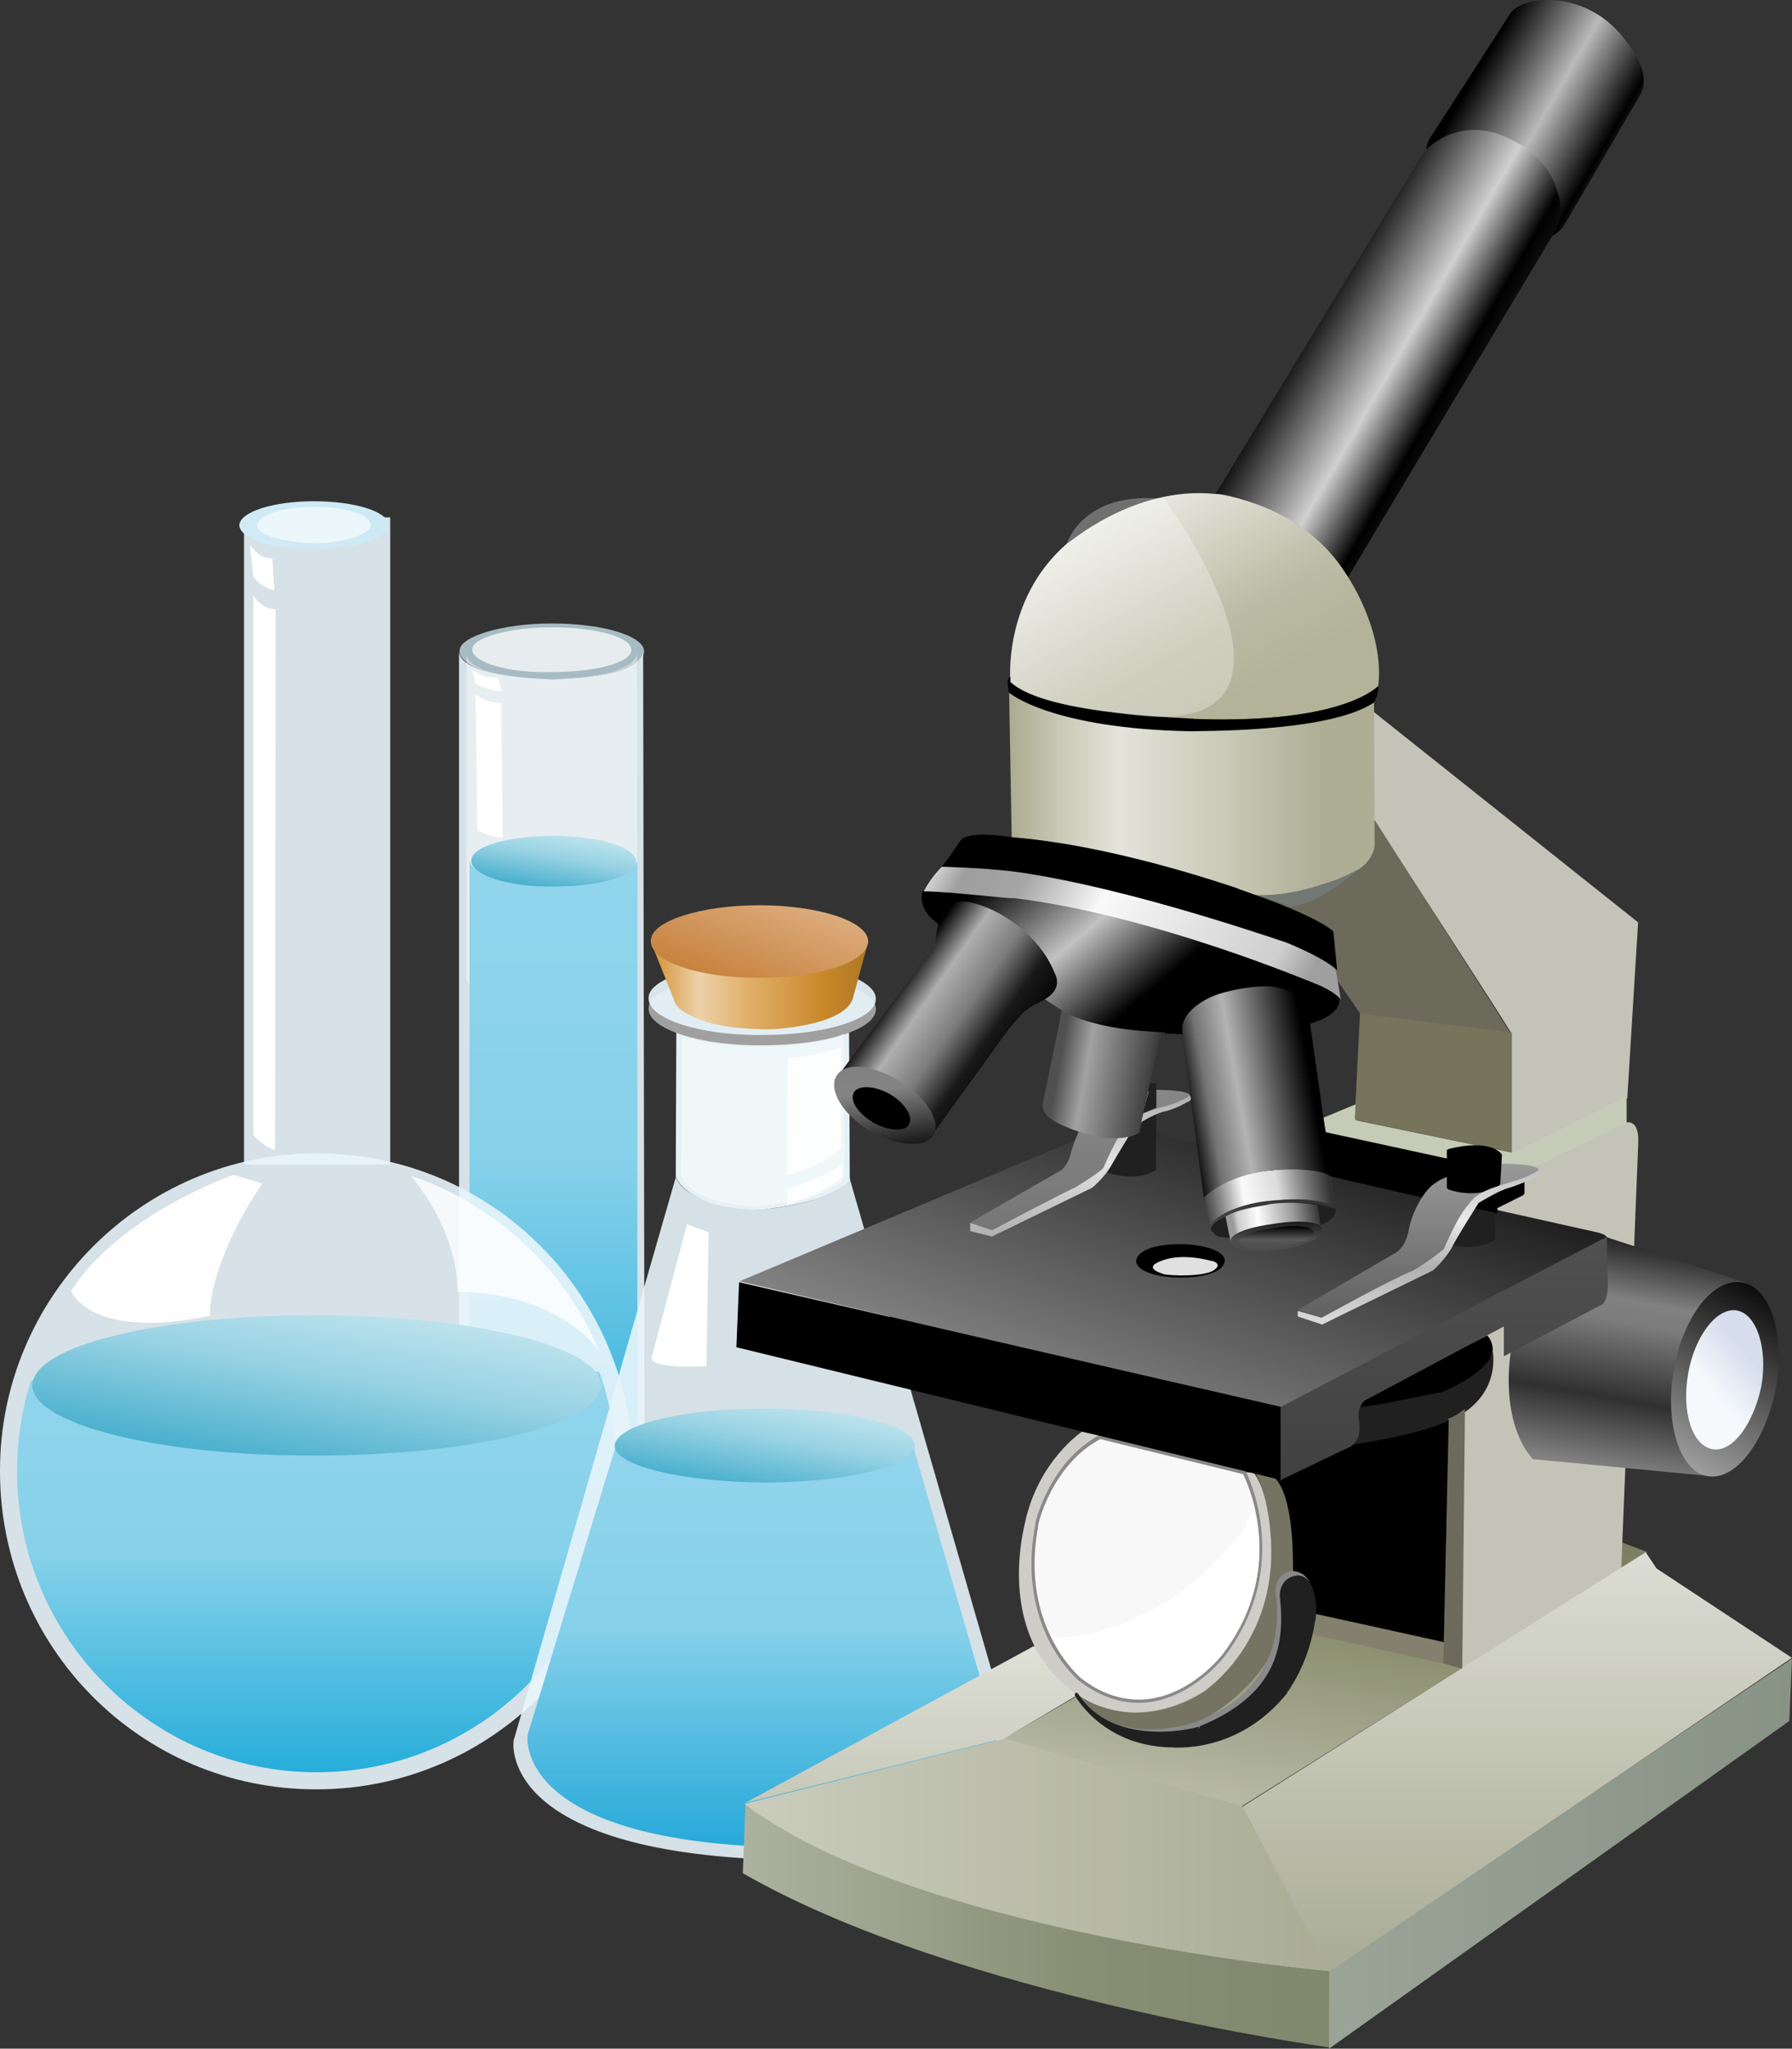 <?xml version="1.0" encoding="utf-8"?>
<!-- Generator: Adobe Illustrator 16.0.0, SVG Export Plug-In . SVG Version: 6.00 Build 0)  -->
<!DOCTYPE svg PUBLIC "-//W3C//DTD SVG 1.1//EN" "http://www.w3.org/Graphics/SVG/1.1/DTD/svg11.dtd">
<svg preserveAspectRatio="none"   version="1.1" id="图层_1" xmlns="http://www.w3.org/2000/svg" xmlns:xlink="http://www.w3.org/1999/xlink" x="0px" y="0px"
	 width="496.402px" height="567.397px" viewBox="35.355 -0.39 496.402 567.397"
	 enable-background="new 35.355 -0.39 496.402 567.397" xml:space="preserve">
<rect x="35.355" y="-0.39" width="496.402" height="567.397" fill="#333333" stroke="none"/>
<g id="surface111">
	<path fill="#E7F5FA" fill-opacity="0.902" d="M162.512,180.047v235.5c0,0-0.598,7.145,25.859,7.883
		c-0.359,0.367,22.68,0,25.559-7.336l-0.418-236.046c0,0,0.832,7.156-25.402,7.723C188.012,187.547,163.191,187.691,162.512,180.047
		z"/>
	<path fill="#D5F1FA" fill-opacity="0.714" d="M162.664,179.781c0-3.75,11.441-7.5,25.559-7.5c14.191,0,25.555,3.465,25.555,7.742
		c-0.113,4.258-11.441,7.746-25.555,7.746c-14.309,0.262-25.559-3.469-25.559-7.746V179.781z"/>
	<path fill="#FFFFFF" fill-opacity="0.726" d="M166.199,179.352c0-3,9.859-6,22.023-6c12.477,0,22.02,2.773,22.02,6.195
		c0.207,3.555-9.859,6.199-22.02,6.199c-12.273,0.355-22.023-2.777-22.023-6.199V179.352z"/>
	<path fill="#FFFFFF" fill-opacity="0.404" d="M164.563,180.57v90c0,0-0.648,6.563,23.75,7.199c0.25,0.301,20.918,0,23.57-6.727
		l-0.07-90.473c0,0,0.504,6.605-23.691,7.125c-0.309,0.375-22.98-0.07-23.621-7.125H164.563z"/>
	
		<linearGradient id="SVGID_1_" gradientUnits="userSpaceOnUse" x1="233.228" y1="201.304" x2="233.228" y2="-42.287" gradientTransform="matrix(0.75 0 0 -0.75 13.741 388.701)">
		<stop  offset="0" style="stop-color:#91D5EC"/>
		<stop  offset="0.45" style="stop-color:#87D1EA"/>
		<stop  offset="1" style="stop-color:#26ADDA"/>
	</linearGradient>
	<path fill="url(#SVGID_1_)" d="M165.41,237.723v175.5c0,0,1.762,7.184,23.414,7.184c21.586,0.316,23.09-6.68,23.09-6.68
		l-0.004-176.003c0,0,0.402,6.469-23.332,6.98C188.66,244.473,166.035,244.633,165.41,237.723z"/>
	
		<linearGradient id="SVGID_2_" gradientUnits="userSpaceOnUse" x1="235.115" y1="206.221" x2="230.078" y2="177.654" gradientTransform="matrix(0.75 0 0 -0.75 14.256 382.074)">
		<stop  offset="0" style="stop-color:#CEEAF2"/>
		<stop  offset="0.44" style="stop-color:#97D2E3"/>
		<stop  offset="0.87" style="stop-color:#48AFCD"/>
	</linearGradient>
	<path fill="url(#SVGID_2_)" d="M165.926,237.848c0-3.75,10.203-6.75,22.789-6.75c12.461,0,22.789,3.145,22.789,7.02
		c0.172,4.23-10.203,7.023-22.789,7.023c-12.289,0.207-22.789-3.145-22.789-7.023V237.848z"/>
	<path fill="#FFFFFF" d="M167.09,191.914c0,0,2.234,2.309,7.113,2.309l0.387,37.441c0,0-4.273-0.371-7.016-2.266L167.09,191.914z"/>
	<path fill="#FFFFFF" d="M166.141,185.02c0,0,2.234,2.309,7.113,2.309l1.137,3.691c0,0-4.609-0.258-7.352-2.152L166.141,185.02z"/>
	<path fill="#E7F5FA" fill-opacity="0.902" d="M35.355,406.792c0-48,39.273-87.75,87.719-87.75c48.781,0,87.719,39.43,87.719,88.07
		c0.063,48.43-39.273,88.07-87.719,88.07c-48.719,0.109-87.719-39.43-87.719-88.07V406.792z"/>
	<path fill="#E7F5FA" fill-opacity="0.902" d="M102.953,142.902h40.5v179.25h-40.5V142.902z"/>
	
		<linearGradient id="SVGID_3_" gradientUnits="userSpaceOnUse" x1="245.537" y1="211.19" x2="214.106" y2="173.732" gradientTransform="matrix(0.75 0 0 -0.75 -50.021 289.413)">
		<stop  offset="0" style="stop-color:#CCE9F3"/>
		<stop  offset="1" style="stop-color:#D1EBF5"/>
	</linearGradient>
	<path fill="url(#SVGID_3_)" d="M101.648,145.184c0-3.75,9.25-6.75,20.66-6.75c11.59,0,20.66,2.953,20.66,6.59
		c-0.07,3.91-9.25,6.59-20.66,6.59c-11.66,0.32-20.66-2.949-20.66-6.59V145.184z"/>
	
		<linearGradient id="SVGID_4_" gradientUnits="userSpaceOnUse" x1="312.889" y1="201.305" x2="312.889" y2="53.414" gradientTransform="matrix(0.75 0 0 -0.75 -111.593 530.51)">
		<stop  offset="0" style="stop-color:#91D5EC"/>
		<stop  offset="0.45" style="stop-color:#87D1EA"/>
		<stop  offset="1" style="stop-color:#26ADDA"/>
	</linearGradient>
	<path fill="url(#SVGID_4_)" d="M40.078,407.281c0-9,1.332-17.297,3.809-25.164c0.691-2.586,157.508-2.586,157.508-2.586
		c2.934,8.25,4.676,17.891,4.676,27.582c-0.242,45.918-37.16,83.336-82.996,83.336c-45.496,0.082-82.996-37.313-82.996-83.336
		V407.281z"/>
	
		<linearGradient id="SVGID_5_" gradientUnits="userSpaceOnUse" x1="314.877" y1="218.591" x2="299.687" y2="132.443" gradientTransform="matrix(0.75 0 0 -0.75 -107.381 514.943)">
		<stop  offset="0" style="stop-color:#CEEAF2"/>
		<stop  offset="0.44" style="stop-color:#97D2E3"/>
		<stop  offset="0.87" style="stop-color:#48AFCD"/>
	</linearGradient>
	<path fill="url(#SVGID_5_)" d="M44.289,383.464c0-11.25,35.215-19.578,78.785-19.578c43.465,0.078,78.785,8.691,78.785,19.41
		c-0.07,10.668-35.363,19.422-78.785,19.422c-43.535,0.246-78.785-8.703-78.785-19.422V383.464z"/>
	<path fill="#FFFFFF" fill-opacity="0.596" d="M106.539,145.246c0-3,7.059-5.25,15.77-5.25c8.98,0,15.77,2.25,15.77,5.027
		c-0.039,2.473-7.063,5.031-15.77,5.031c-9.02-0.309-15.77-2.25-15.77-5.031V145.246z"/>
	<path fill="#FFFFFF" d="M105.543,164.43c0,0,1.938,3.906,6.168,3.906l-0.168,149.843c0,0-3.637-1.129-6.016-4.332L105.543,164.43z"
		/>
	<path fill="#FFFFFF" d="M104.598,150.41c0,0,1.984,3.883,6.215,3.883l0.535,8.867c0,0-3.465-0.676-5.844-3.879L104.598,150.41z"/>
	<path fill="#FFFFFF" fill-opacity="0.977" d="M100.055,325c0,0-31.016,10.617-45,32.121c0,0.129,5.258,13.805,38.574,6.902
		c-0.324-0.023-0.809-13.805,14.348-36.633L100.055,325z"/>
	<path fill="#FFFFFF" fill-opacity="0.792" d="M149.195,325.277c0,0,35.918,10.074,52.055,48.348
		c-0.305-0.348-11.113-15.973-39.141-16.238C161.945,357.527,163.43,342.785,149.195,325.277z"/>
	<path fill="#EBF7FB" fill-opacity="0.965" d="M222.547,325.472c0,0,2.805,9.188,23.965,9.188
		c12.785-1.688,19.82-3.715,24.246-8.141l-0.211-43.046c0,0-0.914,3.289-24.035,4.218c0.035,0.281-16.621,0.242-23.805-3.539
		L222.547,325.472z"/>
	<path fill="#E7F5FA" fill-opacity="0.898" d="M177.633,481.687c0,0-4.793,29.648,69.02,32.863
		c-0.02,0.137,67.582,0.227,69.019-32.727l-45.039-156.137c0,0-1.039,6.313-23.98,8.922c-0.02,0.078-20.035,0.129-24.105-8.922
		L177.633,481.687z"/>
	
		<linearGradient id="SVGID_6_" gradientUnits="userSpaceOnUse" x1="288.863" y1="201.304" x2="288.863" y2="52.038" gradientTransform="matrix(0.75 0 0 -0.75 29.826 550.094)">
		<stop  offset="0" style="stop-color:#92D4EC"/>
		<stop  offset="0.45" style="stop-color:#87D1EA"/>
		<stop  offset="1" style="stop-color:#27A9D9"/>
	</linearGradient>
	<path fill="url(#SVGID_6_)" d="M181.496,480.117c0,0-4.238,27.867,65,30.949c0.25-0.199,63.578,0,65.003-30.848l-23.504-81.102
		h-81.75L181.496,480.117z"/>
	
		<linearGradient id="SVGID_7_" gradientUnits="userSpaceOnUse" x1="261.698" y1="210.425" x2="253.682" y2="164.964" gradientTransform="matrix(0.75 0 0 -0.75 53.926 540.731)">
		<stop  offset="0" style="stop-color:#CEEAF2"/>
		<stop  offset="0.44" style="stop-color:#97D2E3"/>
		<stop  offset="0.87" style="stop-color:#48AFCD"/>
	</linearGradient>
	<path fill="url(#SVGID_7_)" d="M205.594,400.253c0-6,18.586-10.543,41.578-10.543c22.922,0.043,41.578,4.586,41.578,10.246
		c0.094,5.547-18.66,10.246-41.578,10.246c-22.828-0.199-41.578-4.59-41.578-10.246V400.253z"/>
	<path fill="#A0A0A0" d="M215.035,278.785c0-5.25,14.09-9.75,31.473-9.75c17.277,0,31.477,4.496,31.477,10.039
		c0.051,5.71-14.094,10.039-31.477,10.039c-17.223,0.172-31.473-4.496-31.473-10.039V278.785z"/>
	<path fill="#E7F5FA" fill-opacity="0.91" d="M215.023,275.938c0-5.25,14.094-9.75,31.477-9.75
		c17.273,0,31.473,4.496,31.473,10.039c0.051,5.711-14.09,10.039-31.473,10.039c-17.227,0.172-31.477-4.496-31.477-10.039V275.938z"
		/>
	<path fill="#E7C28C" fill-opacity="0.816" d="M221.984,275.906c0-3.75,10.98-7.5,24.523-7.5c13.727,0,24.527,3.504,24.527,7.824
		c-0.301,4.176-10.98,7.82-24.527,7.82c-13.273,0.105-24.523-3.5-24.523-7.82V275.906z"/>
	<path fill="#E5BE83" fill-opacity="0.22" d="M221.98,276.047c0-4.5,11.117-8.25,24.828-8.25c13.422,0,24.824,3.707,24.824,8.281
		c-0.152,4.469-11.113,8.277-24.824,8.277c-13.578-0.059-24.828-3.707-24.828-8.277V276.047z"/>
	
		<linearGradient id="SVGID_8_" gradientUnits="userSpaceOnUse" x1="202.227" y1="185.363" x2="282.227" y2="185.363" gradientTransform="matrix(0.75 0 0 -0.75 64.1 411.758)">
		<stop  offset="0" style="stop-color:#D39130"/>
		<stop  offset="0.22" style="stop-color:#EDD1A9"/>
		<stop  offset="0.46" style="stop-color:#DFAE67"/>
		<stop  offset="0.79" style="stop-color:#C9892B"/>
		<stop  offset="1" style="stop-color:#AD7625"/>
	</linearGradient>
	<path fill="url(#SVGID_8_)" d="M221.77,275.781c0,0,1.527,8.902,26.469,8.902c-0.219,0.098,20.875-0.629,23.375-8.609l4.156-15.293
		h-60L221.77,275.781z"/>
	
		<linearGradient id="SVGID_9_" gradientUnits="userSpaceOnUse" x1="251.289" y1="212.661" x2="233.299" y2="163.235" gradientTransform="matrix(0.75 0 0 -0.75 63.986 401.301)">
		<stop  offset="0" style="stop-color:#E0B489"/>
		<stop  offset="1" style="stop-color:#C37A32"/>
	</linearGradient>
	<path fill="url(#SVGID_9_)" d="M215.656,260.074c0-5.25,13.473-9.75,30.098-9.75c16.402,0,30.098,4.492,30.098,10.031
		c-0.195,5.719-13.473,10.031-30.098,10.031c-16.598,0.188-30.098-4.492-30.098-10.031V260.074z"/>
	<path fill="#FFFFFF" d="M225.652,338.691l-9.75,36.75c0,0-1.965,3.309,15.133,2.566l0.617-37.066L225.652,338.691z"/>
	<path fill="#FFFFFF" fill-opacity="0.404" d="M224.008,325.355c0,0,2.637,8.332,22.512,8.332
		c11.988-1.582,18.617-3.492,22.777-7.648l-0.289-40.434c0,0-0.77,3.09-22.488,3.961c-0.012-0.211-15.609,0.227-22.359-3.32
		L224.008,325.355z"/>
	<path fill="#FFFFFF" fill-opacity="0.886" d="M268.316,289.812c0,0-9.313,2.758-14.75,2.758l-0.25,32.492
		c0,0,9.84-2.262,15.023-7.465L268.316,289.812z"/>
	<path fill="#FFFFFF" fill-opacity="0.886" d="M268.5,325.812c0,0-6.25,4.789-11.949,6.352l-3.051,1.148v-4.5
		c0,0,10.563-3.152,15.238-6.793L268.5,325.812z"/>
	
		<linearGradient id="SVGID_10_" gradientUnits="userSpaceOnUse" x1="293.915" y1="133.518" x2="195.773" y2="190.18" gradientTransform="matrix(0.75 0 0 -0.75 278.782 150.625)">
		<stop  offset="0" style="stop-color:#DADADA"/>
		<stop  offset="0.26" style="stop-color:#000000"/>
		<stop  offset="0.48" style="stop-color:#BABABA"/>
		<stop  offset="0.74" style="stop-color:#000000"/>
	</linearGradient>
	<path fill="url(#SVGID_10_)" d="M430.453,41.648c0,0,6.238-8.133,19.527-3.965c13.473,3.965,20.348,18.449,14.891,27.574
		c0.082-0.359,1.871-0.527,3.785-3.266l21.047-36.094c0,0,2.547-3.68-0.539-9.637c-3.211-6.113-10.203-15.719-23.727-16.613
		c0.266,0-8.066-0.652-11.508,3.395l-21.977,34.105c0,0-1.5,1.859-1.5,4.359V41.648z"/>
	
		<linearGradient id="SVGID_11_" gradientUnits="userSpaceOnUse" x1="352.466" y1="76.011" x2="185.532" y2="172.39" gradientTransform="matrix(0.75 0 0 -0.75 220.418 186.581)">
		<stop  offset="0" style="stop-color:#979797"/>
		<stop  offset="0.37" style="stop-color:#000000"/>
		<stop  offset="0.48" style="stop-color:#D0D0D0"/>
		<stop  offset="0.67" style="stop-color:#000000"/>
		<stop  offset="1" style="stop-color:#E3E3E3"/>
	</linearGradient>
	<path fill="url(#SVGID_11_)" d="M429.835,41.602c0,0,7.84-9.145,20.773-4.855c0.227,0.355,13.523,4.047,16.379,16.914
		c0.348-0.059,1.652,6.137-1.313,10.746l-56.84,94.945c0,0-8.531-11.738-16.48-15.785c-0.02,0.035-13.645-7.859-20.27-7.145
		L429.835,41.602z"/>
	
		<linearGradient id="SVGID_12_" gradientUnits="userSpaceOnUse" x1="227.102" y1="215.753" x2="297.367" y2="94.051" gradientTransform="matrix(0.75 0 0 -0.75 163.61 287.17)">
		<stop  offset="0" style="stop-color:#FFFFFF"/>
		<stop  offset="0.57" style="stop-color:#BBBCA5"/>
		<stop  offset="0.76" style="stop-color:#B2B399"/>
	</linearGradient>
	<path fill="url(#SVGID_12_)" d="M315.277,188.691c0,0-2.293-22.855,15.52-38.43c0.23,0.18,18.41-16.223,41.289-13.84
		c0.191-0.23,24.422,2.738,36.426,22.625c-0.234-0.355,10.418,14.887,8.641,30.512c0.125-0.117-7.477,10.336-50.836,9.262
		c-0.039,0.371-44.133-1.188-50.926-10.238L315.277,188.691z"/>
	<path d="M315.277,188.66v-1.5c0,0-1.461-0.367-0.395,4.277c-0.355,0.223,8.781,10.242,50.668,10.719
		c-0.023,0.004,37.008,0.594,50.414-7.98c-0.188-0.266,1.195-1.137,1.195-4.617c0.117-0.148-9.383,10.813-51.145,9.145
		c0.262-0.293-40.809-0.836-50.625-10.121L315.277,188.66z"/>
	
		<linearGradient id="SVGID_13_" gradientUnits="userSpaceOnUse" x1="326.025" y1="122.912" x2="236.127" y2="230.047" gradientTransform="matrix(0.75 0 0 -0.75 139.252 397.446)">
		<stop  offset="0" style="stop-color:#000000"/>
		<stop  offset="0" style="stop-color:#000000"/>
		<stop  offset="0.41" style="stop-color:#000000"/>
		<stop  offset="0.64" style="stop-color:#C2C2C2"/>
		<stop  offset="0.91" style="stop-color:#000000"/>
	</linearGradient>
	<path fill="url(#SVGID_13_)" d="M290.921,246.469c0,0-1.902,4.75,4.504,9.156c6.746,4.344,23.02,16.672,33.813,23.699
		c10.434,6.894,31.086,6.55,31.086,6.55c0.348,0.344,46.133,2.141,46.133-9.527c-0.035,0.121,4.043-3.844-49.582-20.039
		c0.047-0.09-22.297-8.188-65.594-9.84H290.921z"/>
	
		<linearGradient id="SVGID_14_" gradientUnits="userSpaceOnUse" x1="290.177" y1="126.671" x2="196.07" y2="192.566" gradientTransform="matrix(0.75 0 0 -0.75 116.511 400.293)">
		<stop  offset="0.24" style="stop-color:#000000"/>
		<stop  offset="0.36" style="stop-color:#191919"/>
		<stop  offset="0.47" style="stop-color:#7C7C7C"/>
		<stop  offset="0.59" style="stop-color:#AFAFAF"/>
		<stop  offset="0.7" style="stop-color:#000000"/>
	</linearGradient>
	<path fill="url(#SVGID_14_)" d="M294.429,261.316c0,0,0.168-12.836,8.117-12c7.633,0.75,20.172,8.102,24.914,19.645
		c2.219,4.355-1.188,6.789-4.152,8.219c-2.629,1.387-4.508,1.668-11.566,11.628l-18.063,25.008c0,0-4.422-4.363-13.082-10.438
		c-7.168-4.563-12.418-6.719-12.418-6.719L294.429,261.316z"/>
	<path fill="#C3C3B7" d="M415.628,196.566l73.5,58.5l-3,48.75l-32.25,15.75c0,0,0.168-32.98,0.168-33.691
		c-0.168-0.809-38.418-59.664-38.418-59.664V196.566z"/>
	<path fill="#6C6A5A" d="M415.839,226.234l38.25,60v33l-43.5-9l1.5-30l-20.25-29.25l-15.75-6c0,0,9.008,1.012,24.469-1
		c0.281,0.25,12.672-0.711,15.418-10.031L415.839,226.234z"/>
	
		<linearGradient id="SVGID_15_" gradientUnits="userSpaceOnUse" x1="335.332" y1="219.8" x2="307.464" y2="61.747" gradientTransform="matrix(0.75 0 0 -0.75 161.524 560.193)">
		<stop  offset="0" style="stop-color:#74775C"/>
		<stop  offset="0.47" style="stop-color:#8A8E6E"/>
		<stop  offset="1" style="stop-color:#C2C4B3"/>
	</linearGradient>
	<path fill="url(#SVGID_15_)" d="M313.195,481.214l66,18.75l112.5-70.5l-54-20.25L313.195,481.214z"/>
	<path stroke="#000000" stroke-linejoin="bevel" stroke-miterlimit="10" d="M409.16,399.968c0,0,20.82-4.375,27.285-7.5
		l-1.035,62.25l-38.25-8.25c0,0,1.707-10.223-3.629-11.563c-0.121,0.313,0.301-19.773-5.371-26.359l1.5,1.172L409.16,399.968z"/>
	
		<linearGradient id="SVGID_16_" gradientUnits="userSpaceOnUse" x1="202.226" y1="156.306" x2="419.225" y2="156.306" gradientTransform="matrix(0.75 0 0 -0.75 89.452 650.178)">
		<stop  offset="0" style="stop-color:#ADB2A0"/>
		<stop  offset="0.59" style="stop-color:#878E73"/>
		<stop  offset="0.99" style="stop-color:#81886D"/>
	</linearGradient>
	<path fill="url(#SVGID_16_)" d="M241.871,499.199c0,0,37.066,32.602,161.636,46.445l0.363,21.055c0,0-103.355-14.133-162.75-48.297
		L241.871,499.199z"/>
	
		<linearGradient id="SVGID_17_" gradientUnits="userSpaceOnUse" x1="202.225" y1="129.305" x2="373.225" y2="129.305" gradientTransform="matrix(0.75 0 0 -0.75 251.839 609.986)">
		<stop  offset="0" style="stop-color:#9AA497"/>
		<stop  offset="1" style="stop-color:#879384"/>
	</linearGradient>
	<path fill="url(#SVGID_17_)" d="M403.507,545.257v21.75l127.5-90.75l0.75-17.25L403.507,545.257z"/>
	<path fill="#C3C3B7" d="M485.96,310.488c0,0,3.648-1.035,3.188,6.109l-4.688,117.641l-44.25,27.75l1.5-129.75L485.96,310.488z"/>
	
		<linearGradient id="SVGID_18_" gradientUnits="userSpaceOnUse" x1="252.965" y1="207.875" x2="235.242" y2="107.359" gradientTransform="matrix(0.75 0 0 -0.75 301.611 493.207)">
		<stop  offset="0" style="stop-color:#000000"/>
		<stop  offset="0.3" style="stop-color:#818181"/>
		<stop  offset="0.38" style="stop-color:#7C7C7C"/>
		<stop  offset="0.66" style="stop-color:#303030"/>
		<stop  offset="0.91" style="stop-color:#818181"/>
	</linearGradient>
	<path fill="url(#SVGID_18_)" d="M480.281,342.23l39,12.75c0,0-13.672-2.48-19.453,26.102c-0.047,0.148-2.227,24.34,8.23,27.242
		l-48.027-4.594c0,0-8.918-8.137-6.25-29.348c2.5-20.902,26.691-32.152,26.691-32.152H480.281z"/>
	
		<linearGradient id="SVGID_19_" gradientUnits="userSpaceOnUse" x1="238.788" y1="132.746" x2="266.615" y2="209.199" gradientTransform="matrix(0.739 0.13 0.13 -0.739 304.143 474.939)">
		<stop  offset="0" style="stop-color:#AAAAAA"/>
		<stop  offset="1" style="stop-color:#000000"/>
	</linearGradient>
	<path fill="url(#SVGID_19_)" d="M499.035,378.886c2.602-14.773,11.02-25.473,18.832-24.098c8.012,1.414,12.027,14.504,9.418,29.32
		c-2.789,14.496-11.066,25.707-18.879,24.328c-7.543-1.051-12.027-14.504-9.414-29.316L499.035,378.886z"/>
	
		<linearGradient id="SVGID_20_" gradientUnits="userSpaceOnUse" x1="265.823" y1="203.284" x2="228.879" y2="159.256" gradientTransform="matrix(0.739 0.13 0.13 -0.739 306.807 483.419)">
		<stop  offset="0.29" style="stop-color:#D6DEED"/>
		<stop  offset="0.61" style="stop-color:#F6F8FB"/>
	</linearGradient>
	<path fill="url(#SVGID_20_)" d="M503,379.98c1.824-10.34,7.922-18.406,13.516-17.418c5.383,0.949,8.613,10.387,6.742,20.992
		c-2.141,10.281-7.922,18.41-13.516,17.422c-5.695-1.012-8.613-10.387-6.742-20.992V379.98z"/>
	<path d="M410.574,390.472c0,0-0.738-1.91,3.934-4.367l32.816-16.633c0,0,6.246,6.066-6.668,13.172
		c-12.832,7.078-26.473,6.699-30.031,7.598L410.574,390.472z"/>
	<path fill="#202020" d="M410.89,389.492c0,0-1.156,3.871-0.711,4.988c0.711,1.012-0.113,4.258-1.539,5.5
		c0,0.012,20.457-3.035,27.797-6.832c-0.047,0.094,14.594-4.777,12.371-20.156c0.332,0,1.168,5.594-14.383,12.332
		c-0.285-0.332-17.094,3.684-23.32,4.133L410.89,389.492z"/>
	
		<linearGradient id="SVGID_21_" gradientUnits="userSpaceOnUse" x1="263.728" y1="201.304" x2="263.728" y2="143.304" gradientTransform="matrix(0.75 0 0 -0.75 90.119 606.414)">
		<stop  offset="0" style="stop-color:#DFE0D7"/>
		<stop  offset="1" style="stop-color:#C6C8B8"/>
	</linearGradient>
	<path fill="url(#SVGID_21_)" d="M241.789,498.937l72-18l20.25-12c0,0-6.098-3.574-12.168-13.5L241.789,498.937z"/>
	
		<linearGradient id="SVGID_22_" gradientUnits="userSpaceOnUse" x1="303.726" y1="201.303" x2="303.726" y2="46.302" gradientTransform="matrix(0.75 0 0 -0.75 227.814 580.485)">
		<stop  offset="0" style="stop-color:#DCDDD4"/>
		<stop  offset="1" style="stop-color:#A9AC94"/>
	</linearGradient>
	<path fill="url(#SVGID_22_)" d="M379.484,500.007l24,45.75l128.25-87l-37.5-24.75l-3-4.5L379.484,500.007z"/>
	
		<linearGradient id="SVGID_23_" gradientUnits="userSpaceOnUse" x1="202.227" y1="158.306" x2="418.226" y2="158.306" gradientTransform="matrix(0.75 0 0 -0.75 89.897 632.092)">
		<stop  offset="0" style="stop-color:#CACCBD"/>
		<stop  offset="1" style="stop-color:#AAAD94"/>
	</linearGradient>
	<path fill="url(#SVGID_23_)" d="M379.566,499.863l24,45.75c0,0-114.84-10.465-162-46.414l72-18.086L379.566,499.863z"/>
	
		<linearGradient id="SVGID_24_" gradientUnits="userSpaceOnUse" x1="397.264" y1="246.927" x2="326.04" y2="51.24" gradientTransform="matrix(0.75 0 0 -0.75 88.562 461.948)">
		<stop  offset="0" style="stop-color:#000000"/>
		<stop  offset="1" style="stop-color:#A6A6A6"/>
	</linearGradient>
	<path fill="url(#SVGID_24_)" d="M477.98,340.968c0,0,5.832,1.262-0.176,3.496l-87.574,45.254l-150-35.25l103.5-43.5L477.98,340.968
		z"/>
	
		<linearGradient id="SVGID_25_" gradientUnits="userSpaceOnUse" x1="251.31" y1="196.59" x2="200.767" y2="187.678" gradientTransform="matrix(0.75 0 0 -0.75 217.332 474.5)">
		<stop  offset="0.06" style="stop-color:#323232"/>
		<stop  offset="0.28" style="stop-color:#919191"/>
		<stop  offset="0.43" style="stop-color:#DBDBDB"/>
		<stop  offset="0.68" style="stop-color:#FAFAFA"/>
		<stop  offset="0.83" style="stop-color:#949494"/>
		<stop  offset="1" style="stop-color:#2F2F2F"/>
	</linearGradient>
	<path fill="url(#SVGID_25_)" d="M369,331.023c0,0,6.508-6.566,19.102-7.281c-0.352-0.219,10.684-1.191,16.129,1.668
		c0.02,0.363,0.859,7.84,0.941,8.328c-0.172,0.285-3.883-2.91-16.453-1.699c-7.719,0.484-13.488,2.824-16.273,4.973
		c0.305,0.012-2.141,1.074-1.684,2.93L369,331.023z"/>
	<path fill="#202020" d="M370.781,340.128c0,0-0.969-4.121,18.133-7.098c-0.133,0.348,8.781-1.547,16.262,1.43
		c0.105-0.332,0.941,2.262-3.09,4.047c-4.305,1.621-17.797,5.719-28.238,3.691c-0.066,0.18-2.371-0.238-3.066-2.258V340.128z"/>
	
		<linearGradient id="SVGID_26_" gradientUnits="userSpaceOnUse" x1="238.008" y1="198.184" x2="201.273" y2="191.706" gradientTransform="matrix(0.75 0 0 -0.75 223.143 483.624)">
		<stop  offset="0" style="stop-color:#282828"/>
		<stop  offset="0.29" style="stop-color:#9A9A9A"/>
		<stop  offset="0.64" style="stop-color:#FDFDFD"/>
		<stop  offset="0.84" style="stop-color:#CECECE"/>
		<stop  offset="0.89" style="stop-color:#9A9A9A"/>
	</linearGradient>
	<path fill="url(#SVGID_26_)" d="M374.812,336.398l1.5,7.5c0,0,5.84-2.652,12.129-3.246c6.621-0.504,12.305-1.289,12.809-1.289
		l-0.938-5.965c0,0-6.141-1.328-13.418-0.254c-0.082,0.254-8.668,1.074-12.082,3.457V336.398z"/>
	<path fill="#C5CBB6" d="M485.949,303.171l-31.5,15.75l-43.5-9v-4.5l-9,3.75l0.75,4.5l54,11.25l29.25-14.25V303.171z"/>
	<path stroke="#000000" stroke-linejoin="bevel" stroke-miterlimit="10" d="M457.144,326.398v3.75l-7.5,3.75v1.5l-45.75-10.5
		l-1.5-11.25l34.5,7.5L457.144,326.398z"/>
	
		<linearGradient id="SVGID_27_" gradientUnits="userSpaceOnUse" x1="246.775" y1="201.305" x2="246.775" y2="143.789" gradientTransform="matrix(0.75 0 0 -0.75 243.163 472.889)">
		<stop  offset="0" style="stop-color:#999999"/>
		<stop  offset="1" style="stop-color:#5F5F5F"/>
	</linearGradient>
	<path fill="url(#SVGID_27_)" d="M451.832,321.91c0,0,13.516,0,8.844,2.902c-4.344,3.098-6.895,2.68-7.34,2.68
		c-0.004-0.332-6.641,1.828-9.566,4.469c-5.438,4.949-8.453,14.289-8.453,14.289c0.016-0.34-1.777,3.125-4.895,4.242
		c-3.34,1.418-28.473,14.555-28.473,14.555l-4.117-1.137l-3-1.5l27-15.75c0,0,2.586-1.082,3.699-5.992
		c0.801-5.258,4.527-11.977,7.785-13.621c-0.234,0.113,3.113-2.902,18.461-5.137H451.832z"/>
	<path stroke="#000000" stroke-linejoin="bevel" stroke-miterlimit="10" d="M350.566,349.187c0-3,5.277-4.5,11.789-4.5
		c6.211,0,11.789,1.848,11.789,4.129c-0.328,2.621-5.277,4.133-11.789,4.133c-6.539-0.012-11.789-1.852-11.789-4.133V349.187z"/>
	<path fill="#202020" d="M342.195,322.945v1.5c0,0,8.281,2.75,13.383-0.82l0.117-23.93h-2.25l-2.25,13.5h-6.75L342.195,322.945z"/>
	
		<linearGradient id="SVGID_28_" gradientUnits="userSpaceOnUse" x1="263.039" y1="169.772" x2="196.07" y2="157.963" gradientTransform="matrix(0.75 0 0 -0.75 211.158 423.798)">
		<stop  offset="0" style="stop-color:#000000"/>
		<stop  offset="0.2" style="stop-color:#000000"/>
		<stop  offset="0.6" style="stop-color:#B3B3B3"/>
		<stop  offset="0.77" style="stop-color:#737373"/>
		<stop  offset="0.9" style="stop-color:#000000"/>
	</linearGradient>
	<path fill="url(#SVGID_28_)" d="M362.828,286.32l6,45c0,0,5.613-6.27,18.914-7.578c-0.164,0.078,11.852-1.309,16.516,1.668
		l-6.18-43.589c0,0-0.207-3.031,0.211-3.449c-0.211-0.301-5.363-6.563-14.594-5.48c0.133-0.07-7.402,0.473-12.934,2.859
		c-4.934,2.32-8.766,6.008-7.824,10.269L362.828,286.32z"/>
	
		<linearGradient id="SVGID_29_" gradientUnits="userSpaceOnUse" x1="218.978" y1="201.431" x2="218.978" y2="190.557" gradientTransform="matrix(0.75 0 0 -0.75 224.56 489.03)">
		<stop  offset="0" style="stop-color:#1B1B1B"/>
		<stop  offset="0.61" style="stop-color:#4C4C4C"/>
		<stop  offset="0.8" style="stop-color:#4C4C4C"/>
	</linearGradient>
	<path fill="url(#SVGID_29_)" d="M376.23,343.3c0,0-0.68-3.066,12.27-4.785c7.98-1.215,12.703-0.27,12.84,1.168
		c0.391,2.867-3.551,4.672-11.023,6.102c0.164-0.234-13.59,1.863-14.086-2.262V343.3z"/>
	<path fill="#757462" d="M382.882,407.152c0,0,4.609,6.977,4.609,22.16c-0.109,0.34,0.297,21.137-18.094,38.406
		c-0.016,0.184-18.094,13.395-36.016,0.742c0,0.191,8.094,16.508,33.348,8.484c-0.348-0.043,26.969-11.391,26.824-42.496
		c-0.172-0.297,0.758-20.172-5.395-25.902L382.882,407.152z"/>
	
		<linearGradient id="SVGID_30_" gradientUnits="userSpaceOnUse" x1="202.226" y1="163.877" x2="337.228" y2="163.877" gradientTransform="matrix(0.75 0 0 -0.75 163.221 342.434)">
		<stop  offset="0" style="stop-color:#AAAB8F"/>
		<stop  offset="0.15" style="stop-color:#CACBB9"/>
		<stop  offset="0.3" style="stop-color:#E3E3DA"/>
		<stop  offset="0.64" style="stop-color:#C4C5B1"/>
		<stop  offset="0.86" style="stop-color:#ADAE94"/>
	</linearGradient>
	<path fill="url(#SVGID_30_)" d="M314.89,191.457c0,0,11.402,9.984,50.66,10.699c0.34-0.199,37.957,0.594,50.426-7.98l0.164,39.281
		c0,0,0.379,6.711-11.09,10.023c-0.16-0.273-10.652,4.582-22.379,4.078c-0.281,0.148-33.07-12.633-67.074-16.109L314.89,191.457z"/>
	<path fill="#727974" d="M382.687,247.492c0,0,14.297,1.215,29.602-7.52c-0.352,0.02-11.047,10.117-19.559,10.699
		c-0.293-0.18-8.242-3.113-10.043-3.113V247.492z"/>
	<path fill="#76745B" d="M412.156,280.352l42,5.25v33l-43.5-9L412.156,280.352z"/>
	<path stroke="#000000" stroke-linejoin="bevel" stroke-miterlimit="10" d="M436.652,318.027v10.5c0,0,7.563,2.984,13.793-1.035
		l0.457-7.965c0,0-2.684-4.09-14.25-1.188V318.027z"/>
	
		<linearGradient id="SVGID_31_" gradientUnits="userSpaceOnUse" x1="298.176" y1="240.881" x2="326.067" y2="207.642" gradientTransform="matrix(0.649 0.375 0.375 -0.649 -6.364 334.527)">
		<stop  offset="0" style="stop-color:#7F7F7F"/>
		<stop  offset="0.36" style="stop-color:#848484"/>
		<stop  offset="0.84" style="stop-color:#1C1C1C"/>
	</linearGradient>
	<path fill="url(#SVGID_31_)" d="M267.059,297.613c2.25-3.898,9.512-3.207,16.98,1.105c7.551,4.398,12.137,11.344,9.914,15.191
		c-2.242,4-10.531,3.039-17.964-1.25c-7.211-4.527-11.184-11.145-8.961-14.996L267.059,297.613z"/>
	<path d="M271.91,302.121c1.125-1.949,5.664-1.945,9.891,0.492c4.05,2.359,6.613,6.172,5.355,8.352
		c-0.785,2.105-5.703,1.965-9.91-0.461c-4.34-2.609-6.613-6.172-5.355-8.352L271.91,302.121z"/>
	<path fill="#202020" d="M442.792,333.968l6.75,1.5v7.5c0,0-2.879,1.941-6.887,1.941c-4.363,0.309-5.113-0.895-5.113-0.895
		L442.792,333.968z"/>
	
		<linearGradient id="SVGID_32_" gradientUnits="userSpaceOnUse" x1="246.941" y1="201.302" x2="246.941" y2="144.302" gradientTransform="matrix(0.75 0 0 -0.75 243.163 474.676)">
		<stop  offset="0" style="stop-color:#C1C1C1"/>
		<stop  offset="0.33" style="stop-color:#EBEBEB"/>
		<stop  offset="0.63" style="stop-color:#AFAFAF"/>
		<stop  offset="1" style="stop-color:#DDDDDD"/>
	</linearGradient>
	<path fill="url(#SVGID_32_)" d="M394.832,362.699v1.5l6.75,2.25l30.75-15c0,0,2.949-2.566,5.074-6.063
		c0.926-2.188,7.543-12.617,7.543-12.617c0.133-0.07,5.785-3.551,8.387-4.16c3.746-1.16,7.117-2.902,8.23-3.348
		c0.766-0.813,0-1.563,0-1.563c0.016,0-2.719,1.934-6.945,3.051c-4.289,1.449-10.059,2.523-12.57,6.602
		c-2.969,3.098-6.734,12.227-6.734,12.227c0.016-0.129-2.617,2.383-8.402,5.875c-5.832,2.246-25.441,13.113-25.441,13.113
		L394.832,362.699z"/>
	
		<linearGradient id="SVGID_33_" gradientUnits="userSpaceOnUse" x1="242.827" y1="201.304" x2="242.827" y2="148.882" gradientTransform="matrix(0.75 0 0 -0.75 152.455 452.43)">
		<stop  offset="0" style="stop-color:#878787"/>
		<stop  offset="1" style="stop-color:#767676"/>
	</linearGradient>
	<path fill="url(#SVGID_33_)" d="M355.875,301.453c0,0,12.527,0,8.27,2.645c-4.52,2.605-6.289,2.441-6.691,2.441
		c-0.078,0.164-6.055,1.668-8.719,4.07c-4.859,4.344-7.707,13.027-7.707,13.027c-0.152,0.316-1.621,2.852-4.461,3.867
		c-3.191,0.949-25.953,13.266-25.953,13.266l-4.238-1.066l-2.25-1.5l24.75-14.25c0,0,2.219-0.926,3.23-5.406
		c1.27-4.344,4.129-10.914,7.098-12.414c0.172-0.18,2.84-2.645,16.828-4.68H355.875z"/>
	
		<linearGradient id="SVGID_34_" gradientUnits="userSpaceOnUse" x1="242.976" y1="201.302" x2="242.976" y2="149.302" gradientTransform="matrix(0.75 0 0 -0.75 152.456 454.058)">
		<stop  offset="0" style="stop-color:#AFAFAF"/>
		<stop  offset="0.47" style="stop-color:#E3E3E3"/>
		<stop  offset="1" style="stop-color:#AFAFAF"/>
	</linearGradient>
	<path fill="url(#SVGID_34_)" d="M304.125,338.332v2.25l6,1.5l27.75-13.5c0,0,3.117-2.547,5.059-5.73
		c0.941-1.77,6.875-11.504,6.875-11.504c0.066-0.016,5.273-3.234,7.645-3.789c3.672-0.727,6.488-2.648,7.5-3.055
		c0.672-0.672,0-1.422,0-1.422c-0.078,0-2.477,1.762-6.328,2.781c-3.5,0.969-9.168,2.301-11.461,6.016
		c-2.539,2.453-6.137,11.148-6.137,11.148c-0.152,0.305-2.387,2.168-7.656,5.352c-5.246,2.453-23.191,11.953-23.191,11.953
		L304.125,338.332z"/>
	<path fill="#202020" d="M355.671,299.695v6.75l-3.75,1.5l2.25-8.25H355.671z"/>
	
		<linearGradient id="SVGID_35_" gradientUnits="userSpaceOnUse" x1="250.788" y1="171.795" x2="198.635" y2="180.991" gradientTransform="matrix(0.75 0 0 -0.75 172.48 430.325)">
		<stop  offset="0" style="stop-color:#000000"/>
		<stop  offset="0.2" style="stop-color:#454545"/>
		<stop  offset="0.63" style="stop-color:#A2A2A2"/>
		<stop  offset="0.82" style="stop-color:#505050"/>
	</linearGradient>
	<path fill="url(#SVGID_35_)" d="M329.398,279.348c0,0-0.633,4.383-1.227,6.644l-4.023,19.605c0,0-0.246,2.426,2.602,4.094
		c2.648,1.906,13.762,6.547,21.117,4.762c0.281,0.145,1.422-0.238,2.977-1.07l5.555-25.035c0,0,1.375-2.375,1.816-2.793
		c-0.316-0.207-18.516,0-28.977-6.207H329.398z"/>
	<path fill="#E0E0E0" d="M357.667,352.437c0,0-6.199-1.566-0.633-3.609c5.883-2.391,13.805,0,13.805,0
		c0.328-0.141,3.426,0.859,0.75,2.578c-2.672,1.781-11.449,1.648-14.234,1.039L357.667,352.437z"/>
	
		<linearGradient id="SVGID_36_" gradientUnits="userSpaceOnUse" x1="262.943" y1="201.306" x2="262.943" y2="111.305" gradientTransform="matrix(0.75 0 0 -0.75 238.018 493.208)">
		<stop  offset="0" style="stop-color:#505050"/>
		<stop  offset="1" style="stop-color:#414141"/>
	</linearGradient>
	<path fill="url(#SVGID_36_)" d="M389.687,389.48v20.25l18.75-9c0,0,4.172-1.098,3.441-6.809c0.309,0.059-1.254-3.684,1.418-6.363
		l38.641-20.578v8.25l27-14.25c0,0,1.828-0.336,1.828-6.137c-0.328-5.863-0.293-12.613-0.293-12.613
		c-0.035,0-1.938,0.848-4.383,2.188L389.687,389.48z"/>
	<path fill="#CECDC8" d="M380.066,407.375c0,0,13.652,25.359-5.172,50.52c-0.078-0.27-16.113,18.762-37.672,8.051
		c0.094-0.07-20.695-12.23-13.5-43.035c0.094,0.215,5.043-20.242,16.164-25.75l-4.82-1.035c0,0-12.156,8.086-15.793,25.297
		c-3.707,15.953-2.074,36.023,13.793,46.891c-0.25-0.188,14.602,12.969,36.332-0.594c0.168-0.344,18.133-12.258,18.133-38.406
		c0.035-0.188,0-15.629-4.934-21.883L380.066,407.375z"/>
	<path fill="#898989" d="M339.843,397.16l40.5,9.75c0,0,13.523,25.527-5.457,50.984c0.207,0.016-18.324,24.551-40.922,6.996
		c-0.121-0.23-17.242-14.281-11.828-43.016c-0.293,0.035,3.867-17.473,17.75-24.715H339.843z"/>
	<path fill="#F8F8F8" d="M339.933,398.132l39.75,9.75c0,0,13.207,24.648-5.301,49.465c0.051,0.035-17.863,23.941-39.898,6.82
		c0.199-0.035-16.813-13.922-11.531-41.934c-0.27-0.102,3.77-17.035,17.305-24.102H339.933z"/>
	<path fill="#FFFFFF" fill-opacity="0.941" d="M380.238,422.355l2.25-4.5c0,0,7.699,19.871-9.828,41.355
		c0.078-0.105-15.785,18.531-34.648,7.387c0.227,0.008-8.477-5.684-11.023-13.395c0-0.098,29.148,1.582,53.582-30.855
		L380.238,422.355z"/>
	<path d="M240.09,354.734l150,34.5v20.25l-150.75-36.75L240.09,354.734z"/>
	<path d="M315.761,231.59c0,0,22.398,0.676,62.27,14.012c-0.02,0.238,20.258,6.57,26.672,11.949l1.059,10.789
		c0,0-1.422-2.766-18.508-8.902c-0.242-0.098-52.199-17.148-76.285-18.938c0.293,0.09-11.863-0.832-14.707-0.832
		c0,0.172,4.742-6.551,4.859-6.789c0.391-0.539,0.949-3.332,14.492-1.426L315.761,231.59z"/>
	
		<linearGradient id="SVGID_37_" gradientUnits="userSpaceOnUse" x1="211.23" y1="216.902" x2="347.948" y2="137.968" gradientTransform="matrix(0.75 0 0 -0.75 139.614 390.664)">
		<stop  offset="0" style="stop-color:#EAEAEA"/>
		<stop  offset="0.09" style="stop-color:#9E9E9E"/>
		<stop  offset="0.22" style="stop-color:#A5A5A5"/>
		<stop  offset="0.4" style="stop-color:#F9F9F9"/>
		<stop  offset="0.82" style="stop-color:#CECECE"/>
		<stop  offset="0.91" style="stop-color:#9F9F9F"/>
	</linearGradient>
	<path fill="url(#SVGID_37_)" d="M296.531,239.688c0,0,11.352,0.336,14.438,0.813c-0.188-0.063,23.371,0.836,80.695,20.148
		c0.117,0.039,11.82,4.711,13.762,7.844l1.355,7.945c0,0-1.586-2.27-7.309-4.496c-0.191-0.004-44.473-18.855-83.164-23.582
		c-0.277,0.328-18.508-1.902-25.027-1.902c0-0.02,1.781-3.711,4.98-6.77H296.531z"/>
	<path fill="#83816D" d="M435.433,460.433v-6l-37.5-8.25c0,0,0.199,2.258-0.75,5.695L435.433,460.433z"/>
	<path fill="#6C6A5A" d="M436.664,392.789l-1.5,67.5l5.25,1.5l0.75-72c0,0-3.398,2.68-4.734,2.68L436.664,392.789z"/>
	<path fill="#898989" stroke="#898989" stroke-linejoin="bevel" stroke-miterlimit="10" d="M393.55,435.222
		c0,0-4.043-0.137-4.406,4.918c2.156,14.582-2.785,29.543-22.414,36.805c-0.18,0.277-22.805,8.059-33.18-8
		c0,0.027,5.801,12.336,24.754,12.918c-0.004-0.141,18.18,2.332,32.105-14.949c0.141-0.191,7.156-11.258,7.582-19.855
		c0.059,0.164,2.762-11.215-4.496-11.836H393.55z"/>
	<path fill="#202020" stroke="#202020" stroke-linejoin="bevel" stroke-miterlimit="10" d="M395.05,436.433
		c0,0-4.34-0.137-4.703,4.918c1.703,14.582-1.207,28.117-22.414,36.805c0.117,0.277-24.008,6.848-34.383-9.211
		c0-0.262,7.004,13.543,25.957,14.125c0.293-0.137,18.18,2.332,32.105-14.945c-0.313-0.191,5.664-6.898,7.582-19.859
		c0.355,0.168,1.156-11.883-4.492-11.832H395.05z"/>
	
		<linearGradient id="SVGID_38_" gradientUnits="userSpaceOnUse" x1="215.934" y1="201.297" x2="215.934" y2="193.007" gradientTransform="matrix(0.75 0 0 -0.75 227.06 490.154)">
		<stop  offset="0" style="stop-color:#000000"/>
		<stop  offset="0.61" style="stop-color:#595959"/>
		<stop  offset="0.8" style="stop-color:#505050"/>
	</linearGradient>
	<path fill="url(#SVGID_38_)" d="M378.73,343.675c0,0-1.469-2.367,9.832-4.02c8.168-1.23,10.641,0.207,10.762,1.223
		c0.406,2.047-3.473,2.914-9.336,3.926c-0.008,0.371-10.906,1.555-11.207-1.023L378.73,343.675z"/>
	<path fill="#FFFFFF" fill-opacity="0.298" d="M315.203,188.555c0,0-2.219-22.719,15.59-38.293
		c0.16,0.043,4.207-14.844,27.086-12.461c0.074-0.246,51.57,70.703-14.047,59.047c-0.129-0.043-19.668-1.641-28.527-8.266
		L315.203,188.555z"/>
</g>
</svg>
